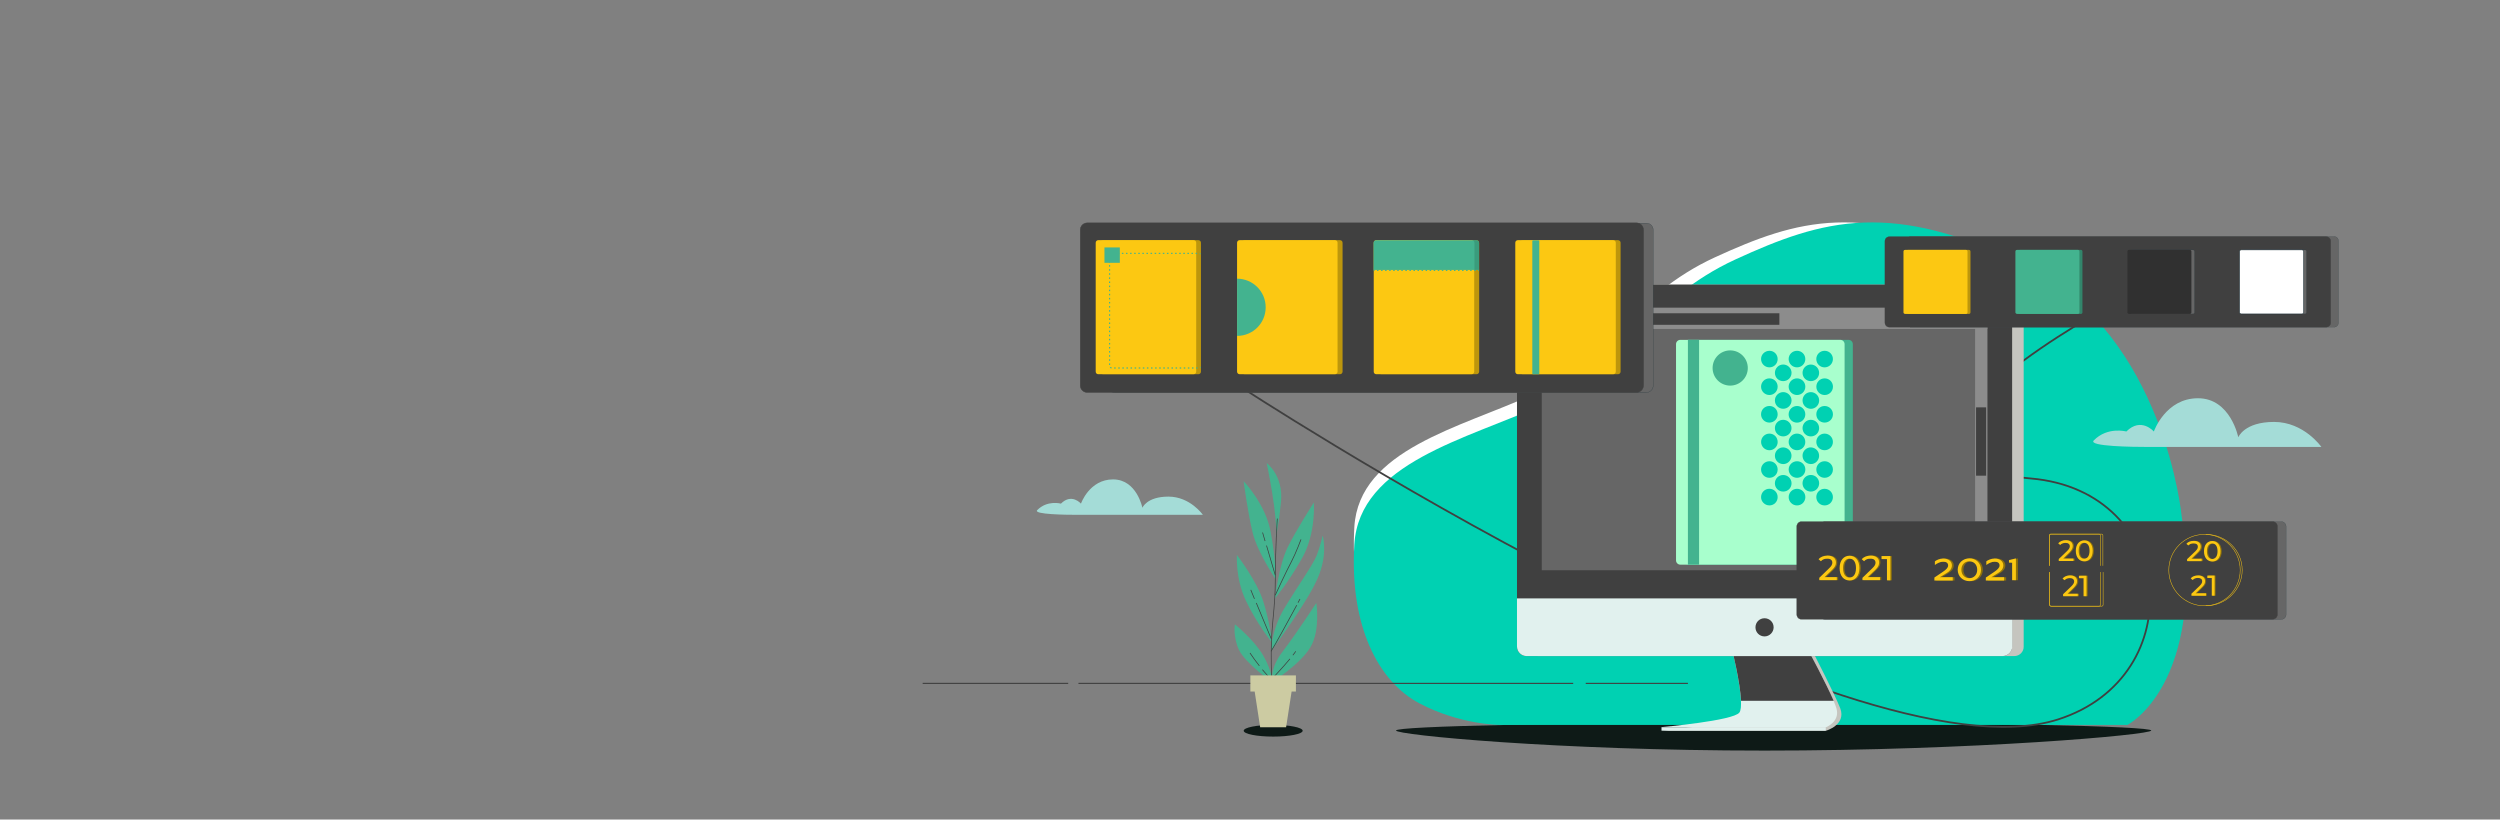 <?xml version="1.0" encoding="utf-8"?>
<!-- Generator: Adobe Illustrator 19.0.0, SVG Export Plug-In . SVG Version: 6.00 Build 0)  -->
<svg version="1.1" id="Warstwa_1" xmlns="http://www.w3.org/2000/svg" xmlns:xlink="http://www.w3.org/1999/xlink" x="0px" y="0px"
	 viewBox="4813 -1409.1 10125 3319.1" style="enable-background:new 4813 -1409.1 10125 3319.1;" xml:space="preserve">
<rect x="4813" y="-1409.1" width="10125" height="3319.1" fill="#808080" stroke="none"/>
<style type="text/css">
	.st0{fill:#0E1A17;}
	.st1{fill:#FFFFFF;}
	.st2{fill:#00D1B2;}
	.st3{fill:none;stroke:#404040;stroke-width:7.359;stroke-miterlimit:10;}
	.st4{fill:none;stroke:#404040;stroke-width:4.606;stroke-miterlimit:10;}
	.st5{fill:#C5C5BF;}
	.st6{fill:#E1F1EE;}
	.st7{fill:#404040;}
	.st8{fill:#666666;}
	.st9{fill:#8C8C8C;}
	.st10{fill:#43B38F;}
	.st11{fill:#A8FFCD;}
	.st12{fill:#666666;stroke:#1A2E35;stroke-width:0.685;stroke-linecap:round;stroke-linejoin:round;stroke-miterlimit:10;}
	.st13{fill:#404040;stroke:#404040;stroke-width:1.238;stroke-miterlimit:10;}
	.st14{fill:#BD960C;}
	.st15{fill:#FCC812;}
	.st16{fill:#32866B;}
	.st17{fill:#303030;}
	.st18{fill:#FFFFFF;stroke:#1A2E35;stroke-width:2.123;stroke-linecap:round;stroke-linejoin:round;stroke-miterlimit:10;}
	.st19{fill:#666666;stroke:#1A2E35;stroke-width:0.866;stroke-linecap:round;stroke-linejoin:round;stroke-miterlimit:10;}
	.st20{fill:#404040;stroke:#404040;stroke-width:1.904;stroke-miterlimit:10;}
	.st21{fill:none;stroke:#43B38F;stroke-width:4.606;stroke-miterlimit:10;}
	.st22{fill:none;stroke:#43B38F;stroke-width:4.606;stroke-miterlimit:10;stroke-dasharray:6.15,10.248;}
	.st23{fill:none;stroke:#43B38F;stroke-width:4.606;stroke-miterlimit:10;stroke-dasharray:6.22,10.364;}
	.st24{fill:#666666;stroke:#1A2E35;stroke-width:0.739;stroke-linecap:round;stroke-linejoin:round;stroke-miterlimit:10;}
	.st25{fill:#404040;stroke:#404040;stroke-width:1.336;stroke-miterlimit:10;}
	.st26{fill:#8E7109;}
	.st27{fill:none;stroke:#FCC812;stroke-width:1.891;stroke-miterlimit:10;}
	.st28{opacity:0.5;fill:#32866B;enable-background:new    ;}
	.st29{fill:none;stroke:#404040;stroke-width:2.955;stroke-miterlimit:10;}
	.st30{fill:#CCCBA2;}
	.st31{fill:#A4DCD7;}
</style>
<ellipse class="st0" cx="9969.4" cy="1550.4" rx="119.4" ry="23.7"/>
<g id="XMLID_716_">
	<path id="XMLID_929_" class="st0" d="M11996.2,1517.4c844.6,0,1529.3,14.3,1529.3,32.1c0,17.7-721.5,81.3-1566.1,81.3
		c-844.6,0-1492.5-63.6-1492.5-81.3C10466.9,1531.7,11151.6,1517.4,11996.2,1517.4z"/>
	<g id="XMLID_925_">
		<g id="XMLID_926_">
			<path id="XMLID_928_" class="st1" d="M13467.1,618.4c0,0-64.3-686.6-584.7-953.2c-520.4-266.6-792.5-184.2-1124-32.1
				c-331.5,152.1-456.3,425.9-741.6,557.4c-285.3,131.2-700,221.1-718.7,534.6c-18.7,313.4,92.5,525.2,248.5,608.1
				c156.8,83,308.9,83,308.9,83h2404C13260.1,1415.4,13559.6,1263.6,13467.1,618.4z"/>
			<path id="XMLID_927_" class="st2" d="M13649,683.1c0,0-68-726.1-618.3-1007.9s-838-194.7-1188.5-33.9
				c-350.5,160.8-482.5,450.4-784.1,589.4c-301.6,138.7-740.2,233.8-760,565.3c-19.7,331.4,97.8,555.2,262.7,643
				c165.8,87.8,326.6,87.8,326.6,87.8h2542C13430.2,1525.8,13746.8,1365.3,13649,683.1z"/>
		</g>
	</g>
	<path id="XMLID_924_" class="st3" d="M9823.1,148.2c0,0,2479.6,1626.3,3325,1356.4c540.6-172.7,482.2-925.1-110.6-975.9
		c-812.6-69.6,264.6-667.1,264.6-667.1"/>
	<g id="XMLID_920_">
		<line id="XMLID_923_" class="st4" x1="11235.2" y1="1358.6" x2="11649.1" y2="1358.6"/>
		<line id="XMLID_922_" class="st4" x1="9180.7" y1="1358.6" x2="11184.5" y2="1358.6"/>
		<line id="XMLID_921_" class="st4" x1="8549.8" y1="1358.6" x2="9139.2" y2="1358.6"/>
	</g>
	<g id="XMLID_903_">
		<g id="XMLID_601_">
			<path id="XMLID_919_" class="st5" d="M11844.1,1227.4c0,0,49.6,213.7,28.1,249.3c-28.1,46.2-329.5,73.8-329.5,73.8h665.2
				c0,0,83-23.4,58.3-90.5c-19.5-51.6-112.6-232.3-112.6-232.3h-309.5V1227.4z"/>
			<path id="XMLID_918_" class="st6" d="M11829.4,1227.4c0,0,53,215.7,28.1,249.3c-24.8,33.5-315.6,59-315.6,59h667.8
				c0,0,56.3-22.8,40.9-75.8c-15.3-53-112.6-232.3-112.6-232.3h-308.7L11829.4,1227.4L11829.4,1227.4z"/>
			<path id="XMLID_917_" class="st7" d="M12138.3,1227.4h-308.9c0,0,31.5,127.9,34.8,201.7h375.2
				C12208.5,1358,12138.3,1227.4,12138.3,1227.4z"/>
			<rect id="XMLID_916_" x="11542.1" y="1536.1" class="st6" width="665.2" height="14"/>
			<path id="XMLID_605_" class="st5" d="M12970.8,1248h-1928.5c-21.5,0-38.8-17.5-38.8-38.8V-217.6c0-21.5,17.5-38.8,38.8-38.8
				h1927.8c21.5,0,38.8,17.5,38.8,38.8v1426.9C13009.6,1230.7,12992.3,1248,12970.8,1248z"/>
			<path id="XMLID_604_" class="st7" d="M12923.3,1248h-1927.7c-21.5,0-38.8-17.5-38.8-38.8V-217.6c0-21.5,17.5-38.8,38.8-38.8
				h1927.7c21.5,0,38.8,17.5,38.8,38.8v1426.9C12962.1,1230.7,12944.7,1248,12923.3,1248z"/>
			<path id="XMLID_603_" class="st6" d="M12923.3,1248h-1927.7c-21.5,0-38.8-17.5-38.8-38.8v-194.9H12963v194.9
				C12962.1,1230.7,12944.7,1248,12923.3,1248z"/>
			<path id="XMLID_602_" class="st7" d="M11996.2,1131.6c0-20.9-16.7-36.8-36.8-36.8c-20.9,0-36.8,16.7-36.8,36.8
				c0,20.9,16.7,36.8,36.8,36.8C11979.5,1168.4,11996.2,1151.6,11996.2,1131.6z"/>
		</g>
		<g id="XMLID_904_">
			<rect id="XMLID_600_" x="11057.1" y="-162.7" class="st8" width="1804.5" height="1063"/>
			<g id="XMLID_907_">
				<rect id="XMLID_599_" x="12812.1" y="-162.7" class="st9" width="49.6" height="1063"/>
				<rect id="XMLID_908_" x="12816" y="240.7" class="st7" width="40.9" height="276.7"/>
			</g>
			<rect id="XMLID_598_" x="11057.1" y="-162.7" class="st9" width="1804.5" height="85.8"/>
			<rect id="XMLID_905_" x="11195.6" y="-140.4" class="st7" width="823.9" height="46.8"/>
		</g>
	</g>
	<path id="XMLID_597_" class="st10" d="M11634.3,860.3V-15.2c0-10,8-17.5,17.5-17.5h647.7c10,0,17.5,8,17.5,17.5v875.5
		c0,10-8,17.5-17.5,17.5h-647.7C11641.9,877.8,11634.3,870.3,11634.3,860.3z"/>
	<path id="XMLID_596_" class="st11" d="M11600.9,860.3V-15.2c0-10,8-17.5,17.5-17.5h647.7c10,0,17.5,8,17.5,17.5v875.5
		c0,10-8,17.5-17.5,17.5h-647.7C11609,877.8,11600.9,870.3,11600.9,860.3z"/>
	<g id="XMLID_890_">
		<path id="XMLID_595_" class="st12" d="M12534.7-102.3v-331c0-10,8-18.1,18.1-18.1h1712.9c10,0,18.1,8,18.1,18.1v331
			c0,10-8,18.1-18.1,18.1h-1712.9C12542.8-84.1,12534.7-92.2,12534.7-102.3z"/>
		<path id="XMLID_594_" class="st13" d="M12446.9-102.3v-330.1c0-10,8-18.1,18.1-18.1h1769.2c10,0,18.1,8,18.1,18.1v330.1
			c0,10-8,18.1-18.1,18.1H12465C12455-84.1,12446.9-92.2,12446.9-102.3z"/>
		<path id="XMLID_593_" class="st14" d="M12534.1-143.8v-247.1c0-3.3,2.7-6.1,6.1-6.1h247.1c3.3,0,6.1,2.7,6.1,6.1v247.1
			c0,3.3-2.7,6.1-6.1,6.1h-247.1C12536.7-138.5,12534.1-141.2,12534.1-143.8z"/>
		<path id="XMLID_592_" class="st15" d="M12522.1-143.8v-247.1c0-3.3,2.7-6.1,6.1-6.1h247.1c3.3,0,6.1,2.7,6.1,6.1v247.1
			c0,3.3-2.7,6.1-6.1,6.1h-247.1C12524.1-138.5,12522.1-141.2,12522.1-143.8z"/>
		<path id="XMLID_591_" class="st16" d="M12987.6-143.8v-247.1c0-3.3,2.7-6.1,6.1-6.1h247.1c3.3,0,6.1,2.7,6.1,6.1v247.1
			c0,3.3-2.7,6.1-6.1,6.1h-247.1C12990.2-138.5,12987.6-141.2,12987.6-143.8z"/>
		<path id="XMLID_590_" class="st10" d="M12975.4-143.8v-247.1c0-3.3,2.7-6.1,6.1-6.1h247.1c3.3,0,6.1,2.7,6.1,6.1v247.1
			c0,3.3-2.7,6.1-6.1,6.1h-247.1C12978.1-138.5,12975.4-141.2,12975.4-143.8z"/>
		<path id="XMLID_589_" class="st12" d="M13441.7-143.8v-247.1c0-3.3,2.7-6.1,6.1-6.1h247.1c3.3,0,6.1,2.7,6.1,6.1v247.1
			c0,3.3-2.7,6.1-6.1,6.1h-247.1C13443.7-138.5,13441.7-141.2,13441.7-143.8z"/>
		<path id="XMLID_588_" class="st17" d="M13428.9-143.8v-247.1c0-3.3,2.7-6.1,6.1-6.1h247.1c3.3,0,6.1,2.7,6.1,6.1v247.1
			c0,3.3-2.7,6.1-6.1,6.1h-247.1C13431.7-138.5,13428.9-141.2,13428.9-143.8z"/>
		<path id="XMLID_587_" class="st12" d="M13895.2-143.8v-247.1c0-3.3,2.7-6.1,6.1-6.1h247.1c3.3,0,6.1,2.7,6.1,6.1v247.1
			c0,3.3-2.7,6.1-6.1,6.1h-247.1C13898-138.5,13895.2-141.2,13895.2-143.8z"/>
		<path id="XMLID_586_" class="st18" d="M13883.2-143.8v-247.1c0-3.3,2.7-6.1,6.1-6.1h247.1c3.3,0,6.1,2.7,6.1,6.1v247.1
			c0,3.3-2.7,6.1-6.1,6.1h-247.2C13885.1-138.5,13883.2-141.2,13883.2-143.8z"/>
	</g>
	<path id="XMLID_585_" class="st19" d="M9299.4,152.9v-631c0-15.3,12.8-27.5,27.5-27.5H11481c15.3,0,27.5,12.8,27.5,27.5v631
		c0,15.3-12.8,27.5-27.5,27.5H9326.9C9312.2,180.3,9299.4,168.3,9299.4,152.9z"/>
	<path id="XMLID_584_" class="st20" d="M9188.2,152.1v-630.4c0-15.3,12.8-28.1,28.1-28.1h2224.6c15.3,0,28.1,12.8,28.1,28.1v630.4
		c0,15.3-12.8,28.1-28.1,28.1H9216.3C9201.1,180.3,9188.2,167.7,9188.2,152.1z"/>
	<path id="XMLID_583_" class="st14" d="M9269.8,95.9v-521.8c0-6.1,4.7-10.6,10.6-10.6h385.9c6.1,0,10.6,4.7,10.6,10.6V95.9
		c0,6.1-4.7,10.6-10.6,10.6h-385.8C9274.6,106.7,9269.8,102,9269.8,95.9z"/>
	<path id="XMLID_582_" class="st15" d="M9250.6,95.9v-521.8c0-6.1,4.7-10.6,10.6-10.6H9647c6.1,0,10.6,4.7,10.6,10.6V95.9
		c0,6.1-4.7,10.6-10.6,10.6h-385.8C9255.1,106.7,9250.6,102,9250.6,95.9z"/>
	<path id="XMLID_581_" class="st14" d="M10396.6,95.9v-521.8c0-6.1,4.7-10.6,10.6-10.6h385.8c6.1,0,10.6,4.7,10.6,10.6V95.9
		c0,6.1-4.7,10.6-10.6,10.6h-385.8C10401.4,106.7,10396.6,102,10396.6,95.9z"/>
	<path id="XMLID_580_" class="st15" d="M10376.6,95.9v-521.8c0-6.1,4.7-10.6,10.6-10.6h385.8c6.1,0,10.6,4.7,10.6,10.6V95.9
		c0,6.1-4.7,10.6-10.6,10.6h-385.8C10381.1,106.7,10376.6,102,10376.6,95.9z"/>
	<path id="XMLID_579_" class="st14" d="M9843.4,95.9v-521.8c0-6.1,4.7-10.6,10.6-10.6h385.8c6.1,0,10.6,4.7,10.6,10.6V95.9
		c0,6.1-4.7,10.6-10.6,10.6H9854C9848,106.7,9843.4,102,9843.4,95.9z"/>
	<path id="XMLID_578_" class="st15" d="M9823.1,95.9v-521.8c0-6.1,4.7-10.6,10.6-10.6h385.8c6.1,0,10.6,4.7,10.6,10.6V95.9
		c0,6.1-4.7,10.6-10.6,10.6h-385.7C9827.8,106.7,9823.1,102,9823.1,95.9z"/>
	<path id="XMLID_572_" class="st14" d="M10969.4,95.9v-521.8c0-6.1,4.7-10.6,10.6-10.6h385.8c6.1,0,10.6,4.7,10.6,10.6V95.9
		c0,6.1-4.7,10.6-10.6,10.6H10980C10974.1,106.7,10969.4,102,10969.4,95.9z"/>
	<path id="XMLID_564_" class="st15" d="M10949.9,95.9v-521.8c0-6.1,4.7-10.6,10.6-10.6h385.8c6.1,0,10.6,4.7,10.6,10.6V95.9
		c0,6.1-4.7,10.6-10.6,10.6h-385.8C10954.6,106.7,10949.9,102,10949.9,95.9z"/>
	<path id="XMLID_879_" class="st10" d="M9823.1-280.5c63.6,0,115.9,51.6,115.9,115.9c0,64.3-51.6,115.9-115.9,115.9"/>
	<g id="XMLID_874_">
		<g id="XMLID_875_">
			<line id="XMLID_878_" class="st21" x1="10376.6" y1="-313.9" x2="10379.9" y2="-313.9"/>
			<line id="XMLID_877_" class="st22" x1="10389.9" y1="-313.9" x2="10794.5" y2="-313.9"/>
			<line id="XMLID_876_" class="st21" x1="10799.8" y1="-313.9" x2="10803.1" y2="-313.9"/>
		</g>
	</g>
	<path id="XMLID_563_" class="st10" d="M11018.9,104v-537.1c0-1.4,1.4-2.7,2.7-2.7h22.8c1.4,0,2.7,1.4,2.7,2.7V104
		c0,1.4-1.4,2.7-2.7,2.7h-22.8C11019.5,106.7,11018.9,105.4,11018.9,104z"/>
	<g id="XMLID_562_">
		<g id="XMLID_817_">
			<path id="XMLID_872_" class="st21" d="M9675.1,77.2c-0.6,0.6-1.4,1.4-2,2"/>
			<path id="XMLID_871_" class="st23" d="M9663.2,81.3h-347c-5.3,0-9.4-3.9-9.4-9.4v-445.4c0-5.3,3.9-9.4,9.4-9.4h350.4"/>
			<path id="XMLID_870_" class="st21" d="M9671.8-382.2c0.6,0.6,2,1.4,2.7,2"/>
		</g>
	</g>
	<rect id="XMLID_815_" x="9286" y="-407" class="st10" width="62.3" height="62.3"/>
	<g id="XMLID_719_">
		<path id="XMLID_559_" class="st24" d="M12185.1,1080V722.9c0-10.6,8.6-19.5,19.5-19.5h1847.5c10.6,0,19.5,8.6,19.5,19.5V1080
			c0,10.6-8.6,19.5-19.5,19.5h-1847.5C12193.7,1099.5,12185.1,1090.6,12185.1,1080z"/>
		<path id="XMLID_442_" class="st25" d="M12090,1079.3V722.9c0-10.6,8.6-19.5,19.5-19.5h1907.6c10.6,0,19.5,8.6,19.5,19.5v356.3
			c0,10.6-8.6,19.5-19.5,19.5h-1907.8C12098.7,1099.5,12090,1090,12090,1079.3z"/>
		<g id="XMLID_806_">
			<path id="XMLID_812_" class="st26" d="M12257.5,928.5v12h-71v-9.4l40.1-38.8c10.6-10,12.8-16.2,12.8-22.8
				c0-10-7.3-16.2-20.9-16.2c-10.6,0-22.8,1.4-28.8,8.6l-6.1-6.1c7.3-9.4,20.9-14.8,36.2-14.8c20.9,0,34.2,10.6,34.2,27.5
				c0,9.4-2.7,18.1-16.2,30.9l-30.1,28.8h49.6v0.2H12257.5z"/>
			<path id="XMLID_809_" class="st26" d="M12268.9,891.7c0-32.1,17.5-50.1,40.1-50.1c22.8,0,40.1,18.1,40.1,50.1
				c0,32.1-17.5,50.1-40.1,50.1C12286.2,941.9,12268.9,924,12268.9,891.7z M12335.2,891.7c0-25.4-10.6-38.2-26.2-38.2
				c-15.3,0-26.2,12.8-26.2,38.2c0,25.4,10.6,38.2,26.2,38.2C12324.4,929.9,12335.2,917.1,12335.2,891.7z"/>
			<path id="XMLID_808_" class="st26" d="M12432.2,928.5v12h-71v-9.4l40.1-38.8c10.6-10,12.8-16.2,12.8-22.8
				c0-10-7.3-16.2-20.9-16.2c-10.6,0-22,0.6-28.1,8l-6.7-6.1c7.3-9.4,20.9-14.8,36.2-14.8c20.9,0,34.2,10.6,34.2,27.5
				c0,9.4-2.7,18.1-16.2,30.9l-30.1,28.8h49.6L12432.2,928.5L12432.2,928.5z"/>
			<path id="XMLID_807_" class="st26" d="M12474.5,842.1v99.2h-14.2V855h-22v-12h36.2L12474.5,842.1L12474.5,842.1z"/>
		</g>
		<g id="XMLID_799_">
			<path id="XMLID_805_" class="st15" d="M12252,928.5v12h-71v-9.4l40.1-38.8c10.6-10,12.8-16.2,12.8-22.8c0-10-7.3-16.2-20.9-16.2
				c-10.6,0-19.5,3.3-25.4,10.6l-9.4-8c7.3-9.4,20.9-14.8,36.2-14.8c20.9,0,34.2,10.6,34.2,27.5c0,9.4-2.7,18.1-16.2,30.9
				l-30.1,28.8h49.6L12252,928.5L12252,928.5z"/>
			<path id="XMLID_802_" class="st15" d="M12263.4,891.7c0-32.1,17.5-50.1,40.1-50.1c22.8,0,40.1,18.1,40.1,50.1
				c0,32.1-17.5,50.1-40.1,50.1C12280.9,941.9,12263.4,924,12263.4,891.7z M12329.7,891.7c0-25.4-10.6-38.2-26.2-38.2
				s-26.2,12.8-26.2,38.2c0,25.4,10.6,38.2,26.2,38.2S12329.7,917.1,12329.7,891.7z"/>
			<path id="XMLID_801_" class="st15" d="M12426.9,928.5v12h-71v-9.4l40.1-38.8c10.6-10,12.8-16.2,12.8-22.8
				c0-10-7.3-16.2-20.9-16.2c-10.6,0-19.5,3.3-25.4,10.6l-9.4-8c7.3-9.4,20.9-14.8,36.2-14.8c20.9,0,34.2,10.6,34.2,27.5
				c0,9.4-2.7,18.1-16.2,30.9l-30.1,28.8h49.6L12426.9,928.5L12426.9,928.5z"/>
			<path id="XMLID_800_" class="st15" d="M12469.2,842.1v99.2h-14V855h-22v-12h36.2v-0.7L12469.2,842.1L12469.2,842.1z"/>
		</g>
		<path id="XMLID_441_" class="st27" d="M13330.6,907.9v132.6c0,3.3-2.7,5.3-5.3,5.3h-205.6c-3.3,0-5.3-2.7-5.3-5.3V907.9"/>
		<path id="XMLID_440_" class="st27" d="M13113.5,882.3V759.2c0-3.3,2.7-5.3,5.3-5.3h205.6c3.3,0,5.3,2.7,5.3,5.3v123.2"/>
		<path id="XMLID_439_" class="st27" d="M13319.7,907.9v132.6c0,3.3-2.7,5.3-5.3,5.3h-195.6c-2.7,0-5.3-2.7-5.3-5.3V907.9"/>
		<path id="XMLID_72_" class="st27" d="M13113.5,882.3V759.2c0-3.3,2.7-5.3,5.3-5.3h195.6c2.7,0,5.3,2.7,5.3,5.3v123.2"/>
		<g id="XMLID_788_">
			<path id="XMLID_794_" class="st26" d="M13215.3,853v10h-59.6v-8l34.2-32.8c8.6-8.6,10.6-14,10.6-18.7c0-8.6-6.1-14-17.5-14
				c-8.6,0-18.7,0.6-24.2,6.7l-5.3-4.7c6.7-8,17.5-12.8,30.1-12.8c17.5,0,28.8,8.6,28.8,23.4c0,8-2.7,15.3-13.3,26.2l-25.4,24.8
				H13215.3L13215.3,853z"/>
			<path id="XMLID_791_" class="st26" d="M13224.7,821.5c0-26.8,14.8-42.1,34.2-42.1s34.2,15.3,34.2,42.1
				c0,26.8-14.8,42.9-34.2,42.9C13238.6,864.2,13224.7,848.8,13224.7,821.5z M13280.3,821.5c0-21.5-8.6-32.1-22-32.1
				c-13.3,0-22,10.6-22,32.1c0,21.5,8.6,32.1,22,32.1C13271.7,853.6,13280.3,843,13280.3,821.5z"/>
			<path id="XMLID_790_" class="st26" d="M13232.8,995.6v10h-59.6v-8l34.2-32.8c8.6-8.6,10.6-14,10.6-18.7c0-8.6-6.1-14-17.5-14
				c-8.6,0-18.1,0.6-23.4,6.7l-6.1-4.7c6.7-8,17.5-12.8,30.1-12.8c17.5,0,28.8,8.6,28.8,23.4c0,8-2.7,15.3-13.3,26.2l-25.4,24.8
				H13232.8L13232.8,995.6z"/>
			<path id="XMLID_789_" class="st26" d="M13268.1,922.6v83h-12v-73h-18.7v-10H13268.1z"/>
		</g>
		<g id="XMLID_781_">
			<path id="XMLID_787_" class="st15" d="M13210.5,853v10h-59.6v-8l34.2-32.8c8.6-8.6,10.6-14,10.6-18.7c0-8.6-6.1-14-17.5-14
				c-8.6,0-16.2,2.7-21.5,8.6l-8-6.7c6.7-8,17.5-12.8,30.1-12.8c17.5,0,28.8,8.6,28.8,23.4c0,8-2.7,15.3-13.3,26.2l-25.4,24.8
				L13210.5,853L13210.5,853z"/>
			<path id="XMLID_784_" class="st15" d="M13220,821.5c0-26.8,14.8-42.1,34.2-42.1s34.2,15.3,34.2,42.1c0,26.8-14.8,42.9-34.2,42.9
				C13234.2,864.2,13220,848.8,13220,821.5z M13275.6,821.5c0-21.5-8.6-32.1-22-32.1s-22,10.6-22,32.1c0,21.5,8.6,32.1,22,32.1
				C13266.8,853.6,13275.6,843,13275.6,821.5z"/>
			<path id="XMLID_783_" class="st15" d="M13228,995.6v10h-59.6v-8l34.2-32.8c8.6-8.6,10.6-14,10.6-18.7c0-8.6-6.1-14-17.5-14
				c-8.6,0-16.2,2.7-21.5,8.6l-8-6.7c6.7-8,17.5-12.8,30.1-12.8c17.5,0,28.8,8.6,28.8,23.4c0,8-2.7,15.3-13.3,26.2l-25.4,24.8
				L13228,995.6L13228,995.6z"/>
			<path id="XMLID_782_" class="st15" d="M13263.4,922.6v83h-12v-73h-18.7v-10H13263.4z"/>
		</g>
		<g id="XMLID_774_">
			<path id="XMLID_780_" class="st26" d="M12654.7,929.9l32.8-22c14-9.4,22.8-17.5,22.8-26.8c0-11.4-9.4-15.3-20.1-15.3
				c-11.4,0-22.8,0-33.5,8v-9.4c6.7-5.3,20.1-11.4,33.5-11.4c20.9,0,35.4,11.4,35.4,27.5c0,14.8-9.4,24.2-21.5,31.5l-27.5,16.7h52.3
				V942h-74.3L12654.7,929.9L12654.7,929.9z"/>
			<path id="XMLID_777_" class="st26" d="M12749.1,898.4c0-27.5,21.5-46.2,47.6-46.2c25.4,0,46.8,18.7,46.8,46.2
				c0,27.5-21.5,46.2-46.8,46.2S12749.1,926,12749.1,898.4z M12828.9,898.4c0-20.9-14-34.2-32.1-34.2s-32.1,13.3-32.1,34.2
				s14,34.2,32.1,34.2C12814.1,932.6,12828.9,919.3,12828.9,898.4z"/>
			<path id="XMLID_776_" class="st26" d="M12863.7,929.9l32.8-22c14-9.4,22.8-17.5,22.8-26.8c0-11.4-9.4-15.3-20.1-15.3
				c-11.4,0-22.8,0-33.5,8v-9.4c6.7-5.3,20.1-11.4,33.5-11.4c20.9,0,35.4,11.4,35.4,27.5c0,14.8-9.4,24.2-21.5,31.5l-27.5,16.7h52.3
				V942h-74.3L12863.7,929.9L12863.7,929.9z"/>
			<path id="XMLID_775_" class="st26" d="M12970.1,869.7h-12.8v-10.6l28.1-6.7v88.4h-15.3V869.7L12970.1,869.7z"/>
		</g>
		<g id="XMLID_767_">
			<path id="XMLID_773_" class="st15" d="M12647.3,929.9l32.8-22c14.2-9.4,22.8-17.5,22.8-26.8c0-11.4-9.4-15.3-20.1-15.3
				c-11.4,0-22.8,5.3-33.5,13.3v-14.8c6.7-5.3,20.1-11.4,33.5-11.4c20.9,0,35.4,11.4,35.4,27.5c0,14.8-9.4,24.2-21.5,31.5
				l-27.5,16.7h52.3V942h-74.3L12647.3,929.9L12647.3,929.9z"/>
			<path id="XMLID_770_" class="st15" d="M12741.7,898.4c0-27.5,21.5-46.2,47.6-46.2c25.4,0,46.8,18.7,46.8,46.2
				c0,27.5-21.5,46.2-46.8,46.2C12763.1,944.7,12741.7,926,12741.7,898.4z M12820.7,898.4c0-20.9-14-34.2-32.1-34.2
				s-32.1,13.3-32.1,34.2s14.2,34.2,32.1,34.2S12820.7,919.3,12820.7,898.4z"/>
			<path id="XMLID_769_" class="st15" d="M12855.6,929.9l32.8-22c14-9.4,22.8-17.5,22.8-26.8c0-11.4-9.4-15.3-20.1-15.3
				c-11.4,0-22.8,5.3-33.5,13.3v-14.8c6.7-5.3,20.1-11.4,33.5-11.4c20.9,0,35.4,11.4,35.4,27.5c0,14.8-9.4,24.2-21.5,31.5
				l-27.5,16.7h52.3V942h-74.3L12855.6,929.9L12855.6,929.9z"/>
			<path id="XMLID_768_" class="st15" d="M12962.1,869.7h-12.8v-10.6l28.1-6.7v88.4h-15.3V869.7L12962.1,869.7z"/>
		</g>
		<g id="XMLID_760_">
			<path id="XMLID_766_" class="st26" d="M13734.5,853.6v10h-59v-8l33.5-32.1c8.6-8.6,10-13.3,10-18.7c0-8.6-6.1-13.3-17.5-13.3
				c-8.6,0-18.1,0.6-23.4,6.7l-5.3-4.7c6.1-8,17.5-12,30.1-12c16.7,0,28.1,8.6,28.1,22.8c0,8-2,14.8-13.3,25.4l-24.8,24.2h41.7
				L13734.5,853.6L13734.5,853.6z"/>
			<path id="XMLID_763_" class="st26" d="M13743.9,823.5c0-26.8,14-41.5,33.5-41.5c18.7,0,33.5,15.3,33.5,41.5
				c0,26.2-14,41.5-33.5,41.5S13743.9,849.7,13743.9,823.5z M13798.8,823.5c0-20.9-8.6-31.5-21.5-31.5c-12.8,0-21.5,10.6-21.5,31.5
				s8.6,31.5,21.5,31.5C13789.3,854.1,13798.8,844.1,13798.8,823.5z"/>
			<path id="XMLID_762_" class="st26" d="M13751.2,993.6v10h-59v-8l33.5-32.1c8.6-8.6,10-13.3,10-18.7c0-8.6-6.1-13.3-17.5-13.3
				c-8.6,0-18.1,0.6-23.4,6.7l-5.3-4.7c6.1-8,17.5-12,30.1-12c16.7,0,28.1,8.6,28.1,22.8c0,8-2,14.8-13.3,25.4l-24.8,24.2h41.7
				L13751.2,993.6L13751.2,993.6z"/>
			<path id="XMLID_761_" class="st26" d="M13786,921.9v81.6h-11.4v-71.6h-18.1v-10H13786z"/>
		</g>
		<g id="XMLID_751_">
			<path id="XMLID_759_" class="st15" d="M13729.7,853.6v10h-59v-8l33.5-32.1c8.6-8.6,10-13.3,10-18.7c0-8.6-6.1-13.3-17.5-13.3
				c-8.6,0-16.2,2.7-20.9,8.6l-8-6.7c6.1-8,17.5-12,30.1-12c16.7,0,28.1,8.6,28.1,22.8c0,8-2,14.8-13.3,25.4l-24.8,24.2
				L13729.7,853.6L13729.7,853.6L13729.7,853.6z"/>
			<path id="XMLID_756_" class="st15" d="M13739.2,823.5c0-26.8,14-41.5,33.5-41.5c18.7,0,33.5,15.3,33.5,41.5
				c0,26.2-14,41.5-33.5,41.5C13753.2,865,13739.2,849.7,13739.2,823.5z M13794,823.5c0-20.9-8.6-31.5-21.5-31.5
				s-21.5,10.6-21.5,31.5s8.6,31.5,21.5,31.5C13785.4,854.1,13794,844.1,13794,823.5z"/>
			<path id="XMLID_755_" class="st15" d="M13747.2,993.6v10h-59v-8l33.5-32.1c8.6-8.6,10-13.3,10-18.7c0-8.6-6.1-13.3-17.5-13.3
				c-8.6,0-16.2,2.7-20.9,8.6l-8-6.7c6.1-8,17.5-12,30.1-12c16.7,0,28.1,8.6,28.1,22.8c0,8-2,14.8-13.3,25.4l-24.8,24.2
				L13747.2,993.6L13747.2,993.6L13747.2,993.6z"/>
			<path id="XMLID_754_" class="st15" d="M13782.1,921.9v81.6h-11.4v-71.6h-18.1v-10H13782.1z"/>
		</g>
		<circle id="XMLID_721_" class="st27" cx="13741.2" cy="899.8" r="144.6"/>
		<path id="XMLID_720_" class="st27" d="M13746.5,755.2c81.6,0,147.4,64.9,147.4,144.6s-66.3,144.6-147.4,144.6"/>
	</g>
	<path id="XMLID_718_" class="st10" d="M10803.1-315.9v-109.8c0-6.1-4.7-10.6-11.4-10.6h-404.5c-6.1,0-11.4,4.7-11.4,10.6v109.8
		H10803.1z"/>
	<path id="XMLID_717_" class="st28" d="M10774.4-436.5c5.3,0,10,4.7,10,10.6v109.8h18.7v-109.8c0-6.1-4.7-10.6-10.6-10.6H10774.4z"
		/>
</g>
<g id="XMLID_796_">
	<g id="XMLID_886_">
		<g id="XMLID_887_">
			<g id="XMLID_888_">
				<path id="XMLID_896_" class="st10" d="M9814.2,1119.5c0,0,77.7,62,115,126.6c37.2,64.5,36.4,108.3,36.4,108.3
					s-110-78.6-134.8-131.5C9805.9,1169.1,9814.2,1119.5,9814.2,1119.5z"/>
				<path id="XMLID_895_" class="st10" d="M10144.1,1032.8c0,0,17.3,110.8-24,179.4c-40.6,68.6-152.9,139.7-152.9,139.7
					s-16.6-49.6,43.1-125.7C10068,1150.2,10144.1,1032.8,10144.1,1032.8z"/>
				<path id="XMLID_894_" class="st10" d="M9960.5,1228.8c0,0,0.7-85.2,53.8-173.7c53-88.4,116.5-177,131.5-215.1
					c15-38.1,24-80.2,24-80.2s22.3,73.6-19.1,170.2C10110.2,1027.8,9960.5,1228.8,9960.5,1228.8z"/>
				<path id="XMLID_893_" class="st10" d="M9964.7,1194c0,0-62.9-79.3-105.8-170.2c-43.1-90.9-36.4-185.2-36.4-185.2
					s81.1,105,106.6,187.6C9955.5,1107.1,9964.7,1194,9964.7,1194z"/>
				<path id="XMLID_892_" class="st10" d="M9977.1,1013.7c0,0,14.8-130.6,49.6-203.4c35.5-72.9,107.5-184.3,107.5-184.3
					s9.1,125.7-48,225.8C10029.9,951.7,9977.1,1013.7,9977.1,1013.7z"/>
				<path id="XMLID_891_" class="st10" d="M9980.3,938.4c0,0-73.6-109.1-93.4-187.6s-37.2-210.9-37.2-210.9s87.7,90.2,109.1,203.4
					S9980.3,938.4,9980.3,938.4z"/>
				<path id="XMLID_889_" class="st10" d="M9943.1,466.3c0,0,68.6,50.5,57.9,157.9c-10.7,106.6-21.5,143-21.5,143
					C9991.2,693.8,9943.1,466.3,9943.1,466.3z"/>
			</g>
		</g>
	</g>
	<path id="XMLID_885_" class="st29" d="M9968,1387.4c0,0-6.6-16.6-6.6-145.5c0-129,16.6-179.4,16.6-306s8.2-244.8,8.2-244.8"/>
	<path id="XMLID_884_" class="st29" d="M9977.8,1001.3c0,0,45.6-99.1,65.4-135.6c18.2-34.7,38.9-90.2,38.9-90.2"/>
	<path id="XMLID_883_" class="st29" d="M10064.8,1041.9c-28,52.1-92.7,170.2-104.1,186.8"/>
	<path id="XMLID_882_" class="st29" d="M10078,1016.9c0,0-3.2,5.7-8.2,14.8"/>
	<line id="XMLID_881_" class="st29" x1="9893.5" y1="1016.2" x2="9878.7" y2="979.8"/>
	<line id="XMLID_880_" class="st29" x1="9961.3" y1="1177.5" x2="9901" y2="1032.8"/>
	<path id="XMLID_873_" class="st29" d="M9913.4,1287.5c-13.2-16.6-26.5-34.7-38-52.1"/>
	<path id="XMLID_816_" class="st29" d="M10037.3,1259.3c-30.5,37.2-76.1,84.3-76.1,84.3s-15.7-17.3-35.5-40.6"/>
	<path id="XMLID_814_" class="st29" d="M10060.6,1228.8c-2.5,4.1-6.6,9.9-11.6,15.7"/>
	<line id="XMLID_813_" class="st29" x1="9936.5" y1="782.2" x2="9926.5" y2="747.6"/>
	<line id="XMLID_798_" class="st29" x1="9977.8" y1="920.3" x2="9942.4" y2="800.4"/>
	<polygon id="XMLID_797_" class="st30" points="9877,1326.2 10061.4,1326.2 10061.4,1391.6 10044,1391.6 10021.7,1536.3 
		9916.7,1536.3 9894.4,1391.6 9877,1391.6 	"/>
</g>
<g id="XMLID_281_">
	<path id="XMLID_405_" class="st2" d="M12091.1,235.2c18.7,0,33.4,14.8,33.4,33.7c0,18.9-14.9,33.7-33.9,33.7
		c-18.6-0.1-33.7-15.2-33.7-33.7C12057.1,250,12072.1,235.2,12091.1,235.2z"/>
	<path id="XMLID_395_" class="st2" d="M12090.7,414.3c-18.6-0.1-33.7-15.3-33.7-33.7c0.1-18.5,15.3-33.7,33.7-33.7
		c18.8,0,33.9,15.2,33.7,34.1C12124.4,399.6,12109.5,414.4,12090.7,414.3z"/>
	<path id="XMLID_394_" class="st2" d="M12090.9,637.9c-18.6,0-33.7-15-33.8-33.6c-0.1-18.4,15.2-33.7,33.7-33.8
		c18.8-0.1,34,15,33.9,33.9C12124.5,623,12109.6,637.9,12090.9,637.9z"/>
	<path id="XMLID_391_" class="st2" d="M12090.9,123.3c18.7,0.1,33.7,14.8,33.7,33.6c0.1,18.8-15.2,34-33.9,33.8
		c-18.5-0.2-33.7-15.5-33.7-33.9C12057.3,138.3,12072.4,123.3,12090.9,123.3z"/>
	<path id="XMLID_390_" class="st2" d="M12202.6,235.2c18.9,0,33.9,14.9,33.8,33.8c-0.1,18.7-14.9,33.4-33.8,33.4
		c-18.7,0-33.5-14.8-33.5-33.7C12169.1,250,12184,235.2,12202.6,235.2z"/>
	<path id="XMLID_385_" class="st2" d="M12113.3,324.6c0.1-18.6,15.3-33.7,33.8-33.5c18.7,0.2,33.5,15.2,33.4,33.9
		s-14.9,33.4-33.8,33.4C12127.9,358.2,12113.3,343.3,12113.3,324.6z"/>
	<path id="XMLID_384_" class="st2" d="M12146.9,581.8c-18.8,0-33.7-14.8-33.7-33.6c0-18.7,14.9-33.7,33.7-33.7
		c18.6,0,33.7,15,33.7,33.7C12180.5,567,12165.6,581.8,12146.9,581.8z"/>
	<path id="XMLID_339_" class="st2" d="M12091,526c-18.7,0-33.7-14.8-33.9-33.3c-0.2-18.6,15.2-33.8,34-33.8
		c18.6,0,33.6,14.9,33.6,33.7C12124.6,511.1,12109.7,525.9,12091,526z"/>
	<path id="XMLID_332_" class="st2" d="M12091.1,11.6c18.7,0,33.5,14.9,33.4,33.7c-0.1,18.6-15,33.5-33.7,33.4
		c-18.6,0-33.7-15-33.8-33.5C12056.9,26.5,12072.1,11.6,12091.1,11.6z"/>
	<path id="XMLID_327_" class="st2" d="M12202.7,637.9c-18.7,0-33.5-14.8-33.7-33.6c-0.1-18.6,14.8-33.8,33.4-33.8
		c18.7-0.1,33.9,15,33.9,33.8C12236.2,623,12221.3,637.9,12202.7,637.9z"/>
	<path id="XMLID_326_" class="st2" d="M12202.8,414.3c-18.7,0.1-33.5-14.7-33.7-33.4c-0.2-18.6,14.8-33.8,33.3-33.9
		c18.8-0.1,34,15,33.9,33.8C12236.3,399.3,12221.4,414.2,12202.8,414.3z"/>
	<path id="XMLID_321_" class="st2" d="M12001.3,324.8c-0.1-18.7,14.8-33.6,33.4-33.7c18.6-0.2,34.1,15.3,33.9,33.8
		c-0.1,18.6-15,33.4-33.8,33.4C12016.2,358.2,12001.4,343.5,12001.3,324.8z"/>
	<path id="XMLID_320_" class="st2" d="M12035.3,402.9c19,0.6,33.8,15.9,33.3,34.5c-0.5,18.5-16.2,33.6-34.3,33
		c-19.1-0.7-33.7-16.2-32.9-35.1C12002,417,12017.5,402.3,12035.3,402.9z"/>
	<path id="XMLID_319_" class="st2" d="M12001.3,548.5c-0.1-18.7,14.7-33.7,33.4-33.9c18.6-0.2,34.1,15,34.1,33.7
		c0,18.6-15,33.5-33.7,33.5C12016.3,581.8,12001.4,567.2,12001.3,548.5z"/>
	<path id="XMLID_316_" class="st2" d="M12012.5,269c-0.1,18.7-14.8,33.4-33.7,33.4c-18.6-0.1-33.7-15.3-33.6-33.7
		c0.1-18.9,15.1-33.6,34.1-33.6C11998.1,235.2,12012.6,250,12012.5,269z"/>
	<path id="XMLID_314_" class="st2" d="M12202.7,123.3c18.9,0,33.9,15,33.8,33.9c-0.2,18.6-15.3,33.7-33.8,33.5
		c-18.6-0.1-33.5-15.1-33.5-33.7C12169.2,138.2,12184,123.3,12202.7,123.3z"/>
	<path id="XMLID_309_" class="st2" d="M12113.3,212.7c0-18.6,15-33.7,33.6-33.7c18.4-0.1,33.7,15.2,33.7,33.7
		c0.1,18.8-15.2,34.1-33.8,33.9C12128.1,246.3,12113.3,231.4,12113.3,212.7z"/>
	<path id="XMLID_307_" class="st2" d="M12001.3,213c-0.1-18.6,14.8-33.7,33.4-34.1c18.5-0.2,34.1,15.3,34.1,33.8
		c0,18.5-15.2,33.7-33.7,33.7C12016.4,246.5,12001.4,231.6,12001.3,213z"/>
	<path id="XMLID_304_" class="st2" d="M12034.7,134.5c-18.7-0.1-33.4-14.9-33.3-33.7c0.1-18.7,15.2-33.7,33.7-33.6
		c18.5,0.1,33.7,15.3,33.7,33.7C12068.7,119.6,12053.7,134.5,12034.7,134.5z"/>
	<path id="XMLID_294_" class="st2" d="M12147.7,402.9c19.3,1,33.4,16.3,32.7,35.4c-0.7,18.2-17,33.2-34.7,32
		c-19.5-1.2-33.4-16.7-32.4-36.1C12114.2,416.6,12130.2,402,12147.7,402.9z"/>
	<path id="XMLID_292_" class="st2" d="M11979.1,414.4c-18.7-0.1-33.7-15.3-33.7-33.7s15.3-33.7,33.8-33.7
		c18.9,0,33.6,15.3,33.4,34.6C12012.4,399.7,11997.2,414.4,11979.1,414.4z"/>
	<path id="XMLID_291_" class="st2" d="M12012.5,604.4c-0.1,18.6-14.8,33.4-33.2,33.4c-18.8,0.1-34.2-15.3-34-33.9
		c0.3-18.7,15.5-33.7,34-33.5C11997.9,570.6,12012.6,585.5,12012.5,604.4z"/>
	<path id="XMLID_288_" class="st2" d="M11979.1,123.3c18.7,0,33.4,14.8,33.4,33.7c0,18.7-14.9,33.8-33.5,33.7
		c-18.6-0.1-33.7-15.3-33.7-33.8C11945.3,138.4,11960.5,123.3,11979.1,123.3z"/>
	<path id="XMLID_286_" class="st2" d="M12146.7,134.5c-18.7-0.1-33.4-14.8-33.4-33.7c0.1-18.6,15.3-33.7,33.8-33.5
		c18.6,0.2,33.4,15.3,33.4,34C12180.4,119.8,12165.5,134.5,12146.7,134.5z"/>
	<path id="XMLID_285_" class="st2" d="M12202.8,526c-18.8,0-33.6-14.8-33.7-33.4c-0.1-18.7,14.8-33.7,33.5-33.7
		c18.7,0,33.7,14.9,33.7,33.5C12236.4,511,12221.4,525.9,12202.8,526z"/>
	<path id="XMLID_284_" class="st2" d="M12202.9,11.6c18.6,0,33.6,15.1,33.4,33.8c-0.2,18.6-15.3,33.4-33.9,33.4
		c-18.4-0.1-33.2-14.9-33.4-33.4C12168.9,26.4,12184,11.5,12202.9,11.6z"/>
	<path id="XMLID_283_" class="st2" d="M12012.5,492.7c-0.1,18.7-14.8,33.4-33.7,33.3c-18.4-0.1-33.3-14.8-33.5-33.3
		c-0.2-18.5,15.1-33.8,34-33.8C11997.9,458.8,12012.6,473.8,12012.5,492.7z"/>
	<path id="XMLID_282_" class="st2" d="M12012.5,45.4c-0.1,18.5-14.9,33.3-33.3,33.3c-18.6,0-33.7-14.8-33.9-33.4
		c-0.2-18.7,15.1-33.7,34.4-33.7C11998.1,11.7,12012.6,26.5,12012.5,45.4z"/>
</g>
<path id="XMLID_77_" class="st31" d="M9172,675.9c128.8,0,512.6,0,512.6,0s-51.3-73.7-139.4-73.7c-88.2,0-105.5,45.3-105.5,45.3
	s-22.7-115-118.8-115s-130,98.1-130,98.1s-37.5-43.5-81.1,0c0,0-55.4-15.3-96.1,26.4C8996.4,674.5,9132.1,675.9,9172,675.9z"/>
<path id="XMLID_1_" class="st31" d="M13510.1,401c177,0,704.5,0,704.5,0s-70.5-101.3-191.6-101.3c-121.2,0-145,62.2-145,62.2
	s-31.2-158.1-163.2-158.1c-132,0-178.7,134.7-178.7,134.7s-51.6-59.8-111.4,0c0,0-76.3-21-132.1,36.3
	C13268.8,399.2,13455.3,401,13510.1,401z"/>
<circle id="XMLID_2_" class="st10" cx="11820.3" cy="81.3" r="71.3"/>
<rect x="11649" y="-32.8" class="st10" width="45.3" height="910.6"/>
</svg>
